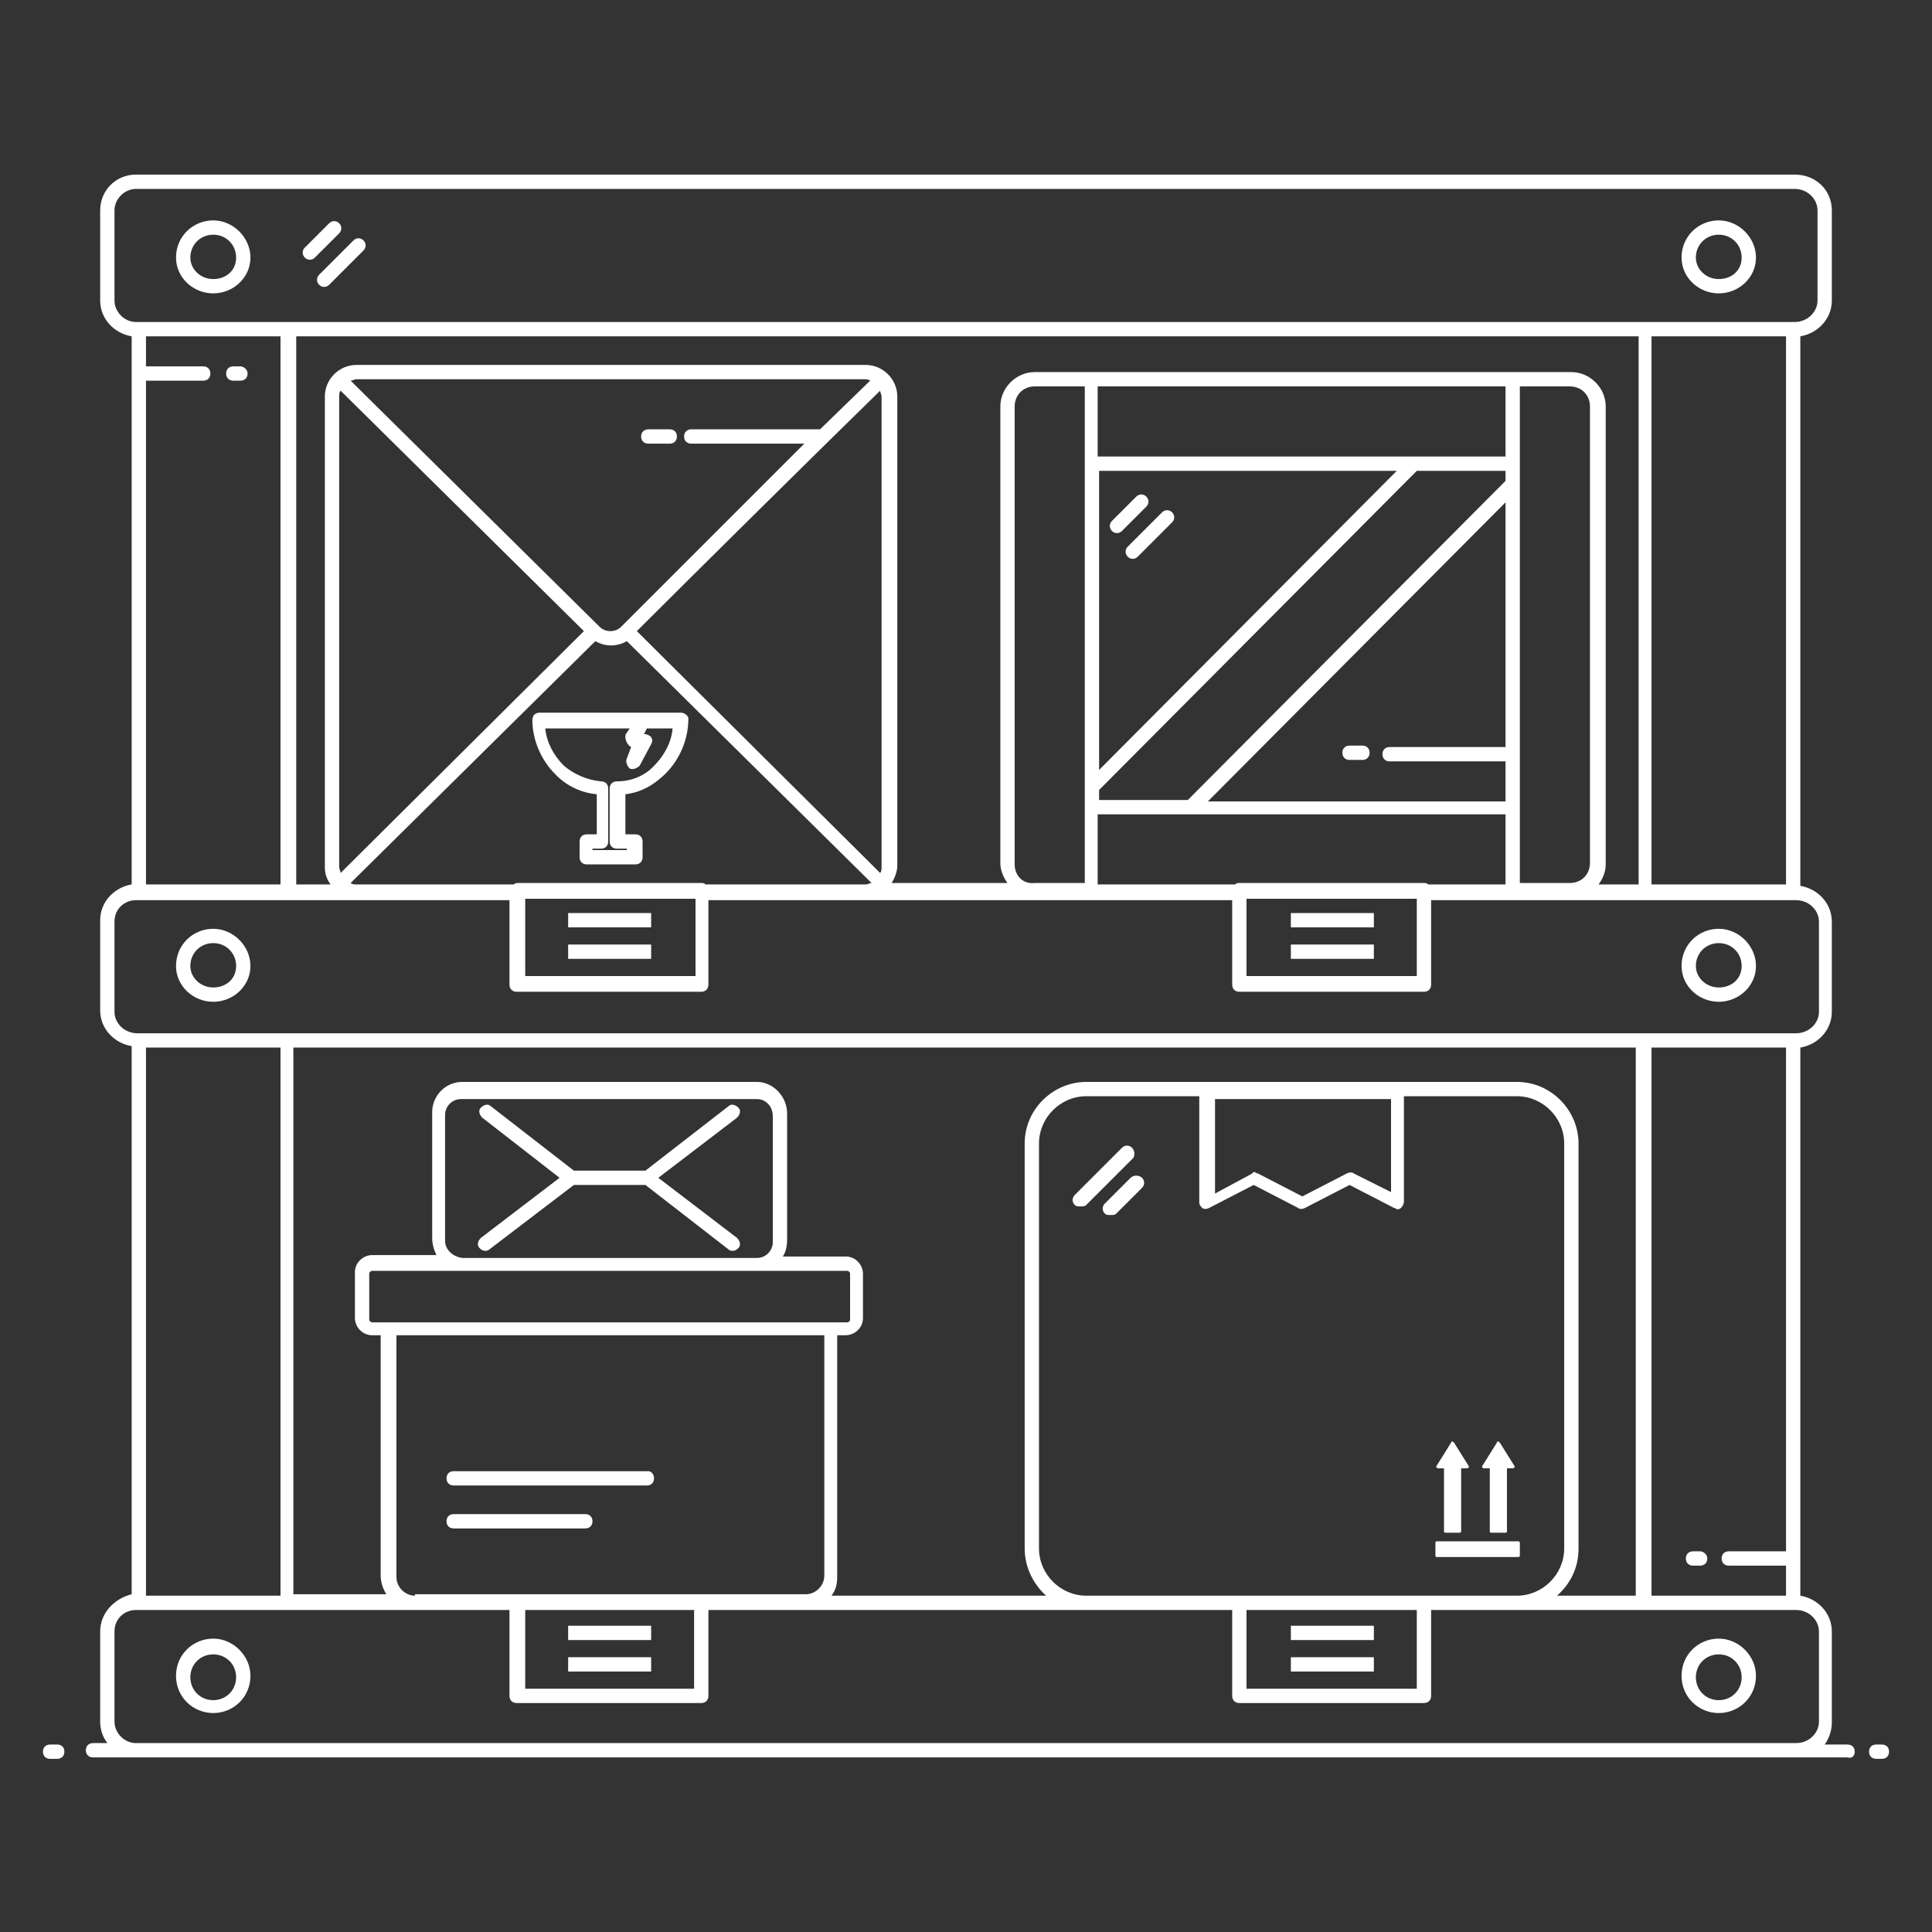 <?xml version="1.0"?>
<svg xmlns="http://www.w3.org/2000/svg" xmlns:xlink="http://www.w3.org/1999/xlink" xmlns:svgjs="http://svgjs.com/svgjs" version="1.1" width="512" height="512" x="0" y="0" viewBox="0 0 135 135" style="enable-background:new 0 0 512 512" xml:space="preserve"><rect x="0" y="0" width="135" height="135" fill="#333333" stroke="none"/><g><g xmlns="http://www.w3.org/2000/svg"><path d="m14.9 20.5c1.4 0 2.6-1.1 2.6-2.5s-1.2-2.6-2.6-2.6-2.6 1.1-2.6 2.6c0 1.4 1.2 2.5 2.6 2.5zm0-4.1c.9 0 1.6.7 1.6 1.6s-.7 1.5-1.6 1.5-1.6-.7-1.6-1.5c0-.9.7-1.6 1.6-1.6z" fill="#ffffff" data-original="#000000"/><path d="m14.9 70c1.4 0 2.6-1.1 2.6-2.5s-1.2-2.6-2.6-2.6-2.6 1.1-2.6 2.6c0 1.4 1.2 2.5 2.6 2.5zm0-4.1c.9 0 1.6.7 1.6 1.6s-.7 1.5-1.6 1.5-1.6-.7-1.6-1.5c0-.9.7-1.6 1.6-1.6z" fill="#ffffff" data-original="#000000"/><path d="m120.1 20.5c1.4 0 2.6-1.1 2.6-2.5s-1.2-2.6-2.6-2.6-2.6 1.1-2.6 2.6c0 1.4 1.2 2.5 2.6 2.5zm0-4.1c.9 0 1.6.7 1.6 1.6s-.7 1.5-1.6 1.5-1.6-.7-1.6-1.5c0-.9.7-1.6 1.6-1.6z" fill="#ffffff" data-original="#000000"/><path d="m120.1 70c1.4 0 2.6-1.1 2.6-2.5s-1.2-2.6-2.6-2.6-2.6 1.1-2.6 2.6c0 1.4 1.2 2.5 2.6 2.5zm0-4.1c.9 0 1.6.7 1.6 1.6s-.7 1.5-1.6 1.5-1.6-.7-1.6-1.5c0-.9.7-1.6 1.6-1.6z" fill="#ffffff" data-original="#000000"/><path d="m118.8 108.4h-.5c-.3 0-.5.2-.5.5s.2.5.5.5h.5c.3 0 .5-.2.5-.5s-.3-.5-.5-.5z" fill="#ffffff" data-original="#000000"/><path d="m16.8 25.6h-.5c-.3 0-.5.2-.5.5s.2.5.5.5h.5c.3 0 .5-.2.5-.5s-.3-.5-.5-.5z" fill="#ffffff" data-original="#000000"/><path d="m79.1 80.2c-.2-.2-.5-.2-.7 0l-3.3 3.3c-.2.2-.2.5 0 .7.1.1.2.1.4.1s.3 0 .4-.1l3.3-3.3c.1-.2.1-.5-.1-.7z" fill="#ffffff" data-original="#000000"/><path d="m79 82.3-1.8 1.8c-.2.2-.2.5 0 .7.1.1.2.1.4.1s.3 0 .4-.1l1.8-1.8c.2-.2.2-.5 0-.7s-.6-.2-.8 0z" fill="#ffffff" data-original="#000000"/><path d="m46.8 30h-1.5c-.3 0-.5.2-.5.5s.2.5.5.5h1.5c.3 0 .5-.2.5-.5s-.2-.5-.5-.5z" fill="#ffffff" data-original="#000000"/><path d="m45.3 102.8h-13.6c-.3 0-.5.2-.5.5s.2.5.5.5h13.5c.3 0 .5-.2.5-.5s-.2-.5-.4-.5z" fill="#ffffff" data-original="#000000"/><path d="m40.9 105.8h-9.2c-.3 0-.5.2-.5.5s.2.5.5.5h9.2c.3 0 .5-.2.5-.5s-.2-.5-.5-.5z" fill="#ffffff" data-original="#000000"/><path d="m39.1 82.3-5.5 4.2c-.2.2-.3.5-.1.7.1.1.2.2.4.2.1 0 .2 0 .3-.1l5.9-4.5h5l5.8 4.5c.1.1.2.1.3.1.2 0 .3-.1.4-.2.2-.2.1-.5-.1-.7l-5.5-4.2 5.5-4.2c.2-.2.3-.5.1-.7s-.5-.3-.7-.1l-5.8 4.5h-5l-5.8-4.5c-.2-.2-.5-.1-.7.1s-.1.5.1.7z" fill="#ffffff" data-original="#000000"/><path d="m80.1 34.7c-.2-.2-.5-.2-.7 0l-1.7 1.7c-.2.2-.2.5 0 .7s.5.2.7 0l1.7-1.7c.2-.2.2-.5 0-.7z" fill="#ffffff" data-original="#000000"/><path d="m81.9 35.8c-.2-.2-.5-.2-.7 0l-2.4 2.4c-.2.2-.2.5 0 .7s.5.2.7 0l2.4-2.4c.2-.2.2-.5 0-.7z" fill="#ffffff" data-original="#000000"/><path d="m95.2 52.1h-.9c-.3 0-.5.2-.5.5s.2.5.5.5h.9c.3 0 .5-.2.5-.5s-.2-.5-.5-.5z" fill="#ffffff" data-original="#000000"/><path d="m39.7 113.6h5.8v1h-5.8z" fill="#ffffff" data-original="#000000"/><path d="m39.7 115.8h5.8v1h-5.8z" fill="#ffffff" data-original="#000000"/><path d="m39.7 63.8h5.8v1h-5.8z" fill="#ffffff" data-original="#000000"/><path d="m39.7 66h5.8v1h-5.8z" fill="#ffffff" data-original="#000000"/><path d="m90.2 113.6h5.8v1h-5.8z" fill="#ffffff" data-original="#000000"/><path d="m90.2 115.8h5.8v1h-5.8z" fill="#ffffff" data-original="#000000"/><path d="m90.2 63.8h5.8v1h-5.8z" fill="#ffffff" data-original="#000000"/><path d="m90.2 66h5.8v1h-5.8z" fill="#ffffff" data-original="#000000"/><path d="m3.5 122.9h.5c.3 0 .5-.2.5-.5s-.2-.5-.5-.5h-.5c-.3 0-.5.2-.5.5s.2.5.5.5z" fill="#ffffff" data-original="#000000"/><path d="m14.9 119.7c1.4 0 2.6-1.1 2.6-2.6 0-1.4-1.2-2.6-2.6-2.6s-2.6 1.1-2.6 2.6 1.2 2.6 2.6 2.6zm0-4.1c.9 0 1.6.7 1.6 1.6s-.7 1.6-1.6 1.6-1.6-.7-1.6-1.6.7-1.6 1.6-1.6z" fill="#ffffff" data-original="#000000"/><path d="m120.1 119.7c1.4 0 2.6-1.1 2.6-2.6 0-1.4-1.2-2.6-2.6-2.6s-2.6 1.1-2.6 2.6 1.2 2.6 2.6 2.6zm0-4.1c.9 0 1.6.7 1.6 1.6s-.7 1.6-1.6 1.6-1.6-.7-1.6-1.6.7-1.6 1.6-1.6z" fill="#ffffff" data-original="#000000"/><path d="m129.6 122.4c0-.3-.2-.5-.5-.5h-1.6c.3-.4.5-1 .5-1.5v-6.4c0-1.3-1-2.3-2.2-2.5v-38.3c1.2-.2 2.2-1.2 2.2-2.5v-6.3c0-1.3-1-2.3-2.2-2.5v-38.4c1.2-.2 2.2-1.2 2.2-2.5v-6.3c0-1.4-1.1-2.5-2.6-2.5h-115.9c-1.4 0-2.5 1.1-2.5 2.5v6.3c0 1.3 1 2.3 2.2 2.5v38.3c-1.2.2-2.2 1.2-2.2 2.5v6.3c0 1.3 1 2.3 2.2 2.5v38.3c-1.2.3-2.2 1.3-2.2 2.6v6.3c0 .6.2 1.1.5 1.5h-1c-.3 0-.5.2-.5.5s.2.5.5.5h122.6c.3.1.5-.1.5-.4zm-20.8-10.9c.9-.8 1.5-1.9 1.5-3.3v-28.3c0-2.3-1.9-4.3-4.3-4.3.1 0-25.8 0-30.1 0-2.3 0-4.3 1.9-4.3 4.3v28.3c0 1.3.6 2.5 1.5 3.3h-15c.3-.4.4-.8.4-1.3v-16.9h.6c.6 0 1.2-.5 1.2-1.2v-3.1c0-.6-.5-1.2-1.2-1.2h-4.4c.2-.3.3-.7.3-1.2v-8.8c0-1.2-1-2.2-2.1-2.2h-20.6c-1.2 0-2.1 1-2.1 2.1v8.8c0 .4.1.8.3 1.2h-4.5c-.6 0-1.2.5-1.2 1.2v3.2c0 .6.5 1.2 1.2 1.2h.6v16.8c0 .5.2 1 .4 1.3h-6.5v-38.2h93.8v38.3zm-9.8 1v5.5h-11.9v-5.5zm-23.1-1c-1.8 0-3.3-1.5-3.3-3.3v-28.3c0-1.8 1.5-3.3 3.3-3.3h7.9v7.4c0 .2.1.3.2.4s.3.1.5 0l3.1-1.6 3.1 1.6c.1.1.3.1.5 0l3.1-1.6 3.1 1.6c.1 0 .2.1.2.1.1 0 .2 0 .3-.1s.2-.3.2-.4v-7.4h7.9c1.8 0 3.3 1.5 3.3 3.3v28.3c0 1.8-1.5 3.3-3.3 3.3zm21.3-34.8v6.6l-2.6-1.3c-.1-.1-.3-.1-.5 0l-3.1 1.6-3.1-1.6c-.1 0-.2-.1-.2-.1s-.2 0-.2.1l-2.6 1.4v-6.6h12.3zm-48.7 35.8v5.5h-11.8v-5.5zm-19.5-1c-.7 0-1.3-.6-1.3-1.3v-16.9h29.9v16.8c0 .7-.6 1.3-1.3 1.3h-27.3zm2.1-24.8v-8.8c0-.6.5-1.1 1.1-1.1h20.7c.6 0 1.1.5 1.1 1.2v8.8c0 .6-.5 1.1-1.1 1.1h-20.6c-.7-.1-1.2-.6-1.2-1.2zm28.1 2.1c.1 0 .2.1.2.2v3.2c0 .1-.1.2-.2.2h-33.2c-.1 0-.2-.1-.2-.2v-3.2c0-.1.1-.2.2-.2zm-49-15.6h9.4v38.3h-9.4zm105.2 0h9.4v35.2h-4c-.3 0-.5.2-.5.5s.2.5.5.5h4v2.1h-9.4zm-3.7-11.4c.3-.4.5-.9.5-1.4v-32c0-1.3-1.1-2.4-2.4-2.4h-3.5-30.5-3.5c-1.3 0-2.4 1.1-2.4 2.4v31.9c0 .5.2 1 .5 1.4h-8.1c.2-.3.4-.8.4-1.2v-32.8c0-1.2-1-2.2-2.2-2.2h-35.6c-1.2 0-2.2 1-2.2 2.2v32.9c0 .4.1.8.4 1.2h-2.4v-38.3h93.8v38.3zm-24.6 1h11.9v5.4h-11.9zm12.7-1c-.1-.1-.2-.1-.3-.1h-12.9c-.1 0-.2 0-.3.1h-9.6v-4.9h28.5v4.9zm-28.9-1.4v-32c0-.8.6-1.4 1.4-1.4h3.5v5.9 21.8 2.1 4.9h-3.5c-.8.1-1.4-.5-1.4-1.3zm5.9-27.5h20.8l-20.8 20.9zm0 22.3 22.2-22.3h6.2v.7l-22.2 22.3h-6.2zm28.4-20.1v17.1c-.1 0-.1 0-.2 0h-7.9c-.3 0-.5.2-.5.5s.2.5.5.5h7.9.2v2.8h-20.8zm0-3.2c-10.6 0-17.8 0-28.5 0v-4.9h28.5zm1-4.9h3.5c.8 0 1.4.6 1.4 1.4v31.9c0 .8-.6 1.4-1.4 1.4h-3.5c0-12.5 0-21.6 0-34.7zm-69.5 35.8h11.9v5.4h-11.9zm12.6-1c-.1-.1-.2-.1-.3-.1h-12.8c-.1 0-.2 0-.3.1h-11c-.1 0-.3 0-.4-.1l17.1-16.9c.7.4 1.5.4 2.2 0l17.1 16.9c-.1 0-.3.1-.4.1zm12.2-34.5c0 .1.1.3.1.4v32.9c0 .1 0 .3-.1.4l-17-16.9c3.7-3.7 13.1-13 17-16.8zm-4.2 2.7h-9c-.3 0-.5.2-.5.5s.2.5.5.5h7.9l-12.8 12.8c-.4.4-1.1.4-1.5 0l-17.4-17.2c.1 0 .3-.1.4-.1h35.5c.1 0 .3 0 .4.1zm-33.5 31c0-.1-.1-.3-.1-.4v-32.9c0-.1 0-.3.1-.4l17 16.8zm-13.6-34.4h4c.3 0 .5-.2.5-.5s-.2-.5-.5-.5h-4v-2.1h9.4v38.3h-9.4zm105.2-3.1h9.4v38.3h-9.4zm-107.4-2.5v-6.3c0-.8.7-1.5 1.5-1.5h115.9c.9 0 1.6.7 1.6 1.5v6.3c0 .8-.7 1.5-1.6 1.5h-.1c-9.8 0-13.8 0-115.8 0-.8 0-1.5-.7-1.5-1.5zm0 49.7v-6.3c0-.9.7-1.5 1.5-1.5h26.1v5.9c0 .3.2.5.5.5h12.9c.3 0 .5-.2.5-.5v-5.9h36.6v5.9c0 .3.2.5.5.5h12.9c.3 0 .5-.2.5-.5v-5.9h25.5c.9 0 1.6.7 1.6 1.5v6.3c0 .8-.7 1.5-1.6 1.5h-.1c-28.2 0-87.4 0-115.8 0-.9 0-1.6-.7-1.6-1.5zm0 43.3c0-.9.7-1.5 1.5-1.5h26.1v6c0 .3.2.5.5.5h12.9c.3 0 .5-.2.5-.5v-6h36.6v6c0 .3.2.5.5.5h12.9c.3 0 .5-.2.5-.5v-6h25.5c.9 0 1.6.7 1.6 1.5v6.3c0 .8-.7 1.5-1.6 1.5h-116c-.8 0-1.5-.7-1.5-1.5z" fill="#ffffff" data-original="#000000"/><path d="m131.5 121.9h-.4c-.3 0-.5.2-.5.5s.2.5.5.5h.4c.3 0 .5-.2.5-.5s-.2-.5-.5-.5z" fill="#ffffff" data-original="#000000"/><path d="m22 18 1.7-1.7c.2-.2.2-.5 0-.7s-.5-.2-.7 0l-1.7 1.7c-.2.2-.2.5 0 .7s.5.2.7 0z" fill="#ffffff" data-original="#000000"/><path d="m22.3 19.9c.2.2.5.2.7 0l2.4-2.4c.2-.2.2-.5 0-.7s-.5-.2-.7 0l-2.4 2.4c-.2.2-.2.5 0 .7z" fill="#ffffff" data-original="#000000"/><path d="m100.9 102.6v4.4c0 .1.1.1.1.1h1c.1 0 .1-.1.1-.1v-4.4h.4c.1 0 .2-.1.1-.2l-1-1.6c-.1-.1-.2-.1-.2 0l-1 1.6c-.1.1 0 .2.1.2z" fill="#ffffff" data-original="#000000"/><path d="m104.1 102.6v4.4c0 .1.1.1.1.1h1c.1 0 .1-.1.1-.1v-4.4h.4c.1 0 .2-.1.1-.2l-1-1.6c-.1-.1-.2-.1-.2 0l-1 1.6c-.1.1 0 .2.1.2z" fill="#ffffff" data-original="#000000"/><path d="m106.2 108.7v-.9c0-.1-.1-.1-.1-.1h-5.7c-.1 0-.1.1-.1.1v.9c0 .1.1.1.1.1h5.7s.1 0 .1-.1z" fill="#ffffff" data-original="#000000"/><path d="m47.6 49.8h-9.9c-.3 0-.5.2-.5.5 0 1.4.6 2.8 1.6 3.8 0 0 0 0 .1.1.7.7 1.7 1.2 2.8 1.3v2.8h-.7c-.3 0-.5.2-.5.5v1.1c0 .3.2.5.5.5h3.4c.3 0 .5-.2.5-.5v-1.1c0-.3-.2-.5-.5-.5h-.7v-2.8c.9-.1 1.7-.5 2.3-1 1.3-1 2.1-2.6 2.1-4.3 0-.2-.3-.4-.5-.4zm-2.2 4c-.6.5-1.4.8-2.3.8-.3 0-.5.2-.5.5v3.7c0 .3.2.5.5.5h.7v.1h-2.4v-.1h.6c.3 0 .5-.2.5-.5v-3.7c0-.3-.2-.5-.5-.5-1-.1-1.9-.5-2.6-1.1-.7-.7-1.2-1.6-1.3-2.6h5.9l-.2.3c-.1.1-.1.2-.1.3 0 .3.2.6.4.7l-.3.8c-.1.2 0 .5.2.7.2.1.5 0 .7-.2l.8-1.5c.1-.2.1-.3 0-.5-.1-.1-.3-.2-.4-.2h-.1l.2-.4h1.8c-.1 1.1-.7 2.1-1.6 2.9z" fill="#ffffff" data-original="#000000"/></g></g></svg>
